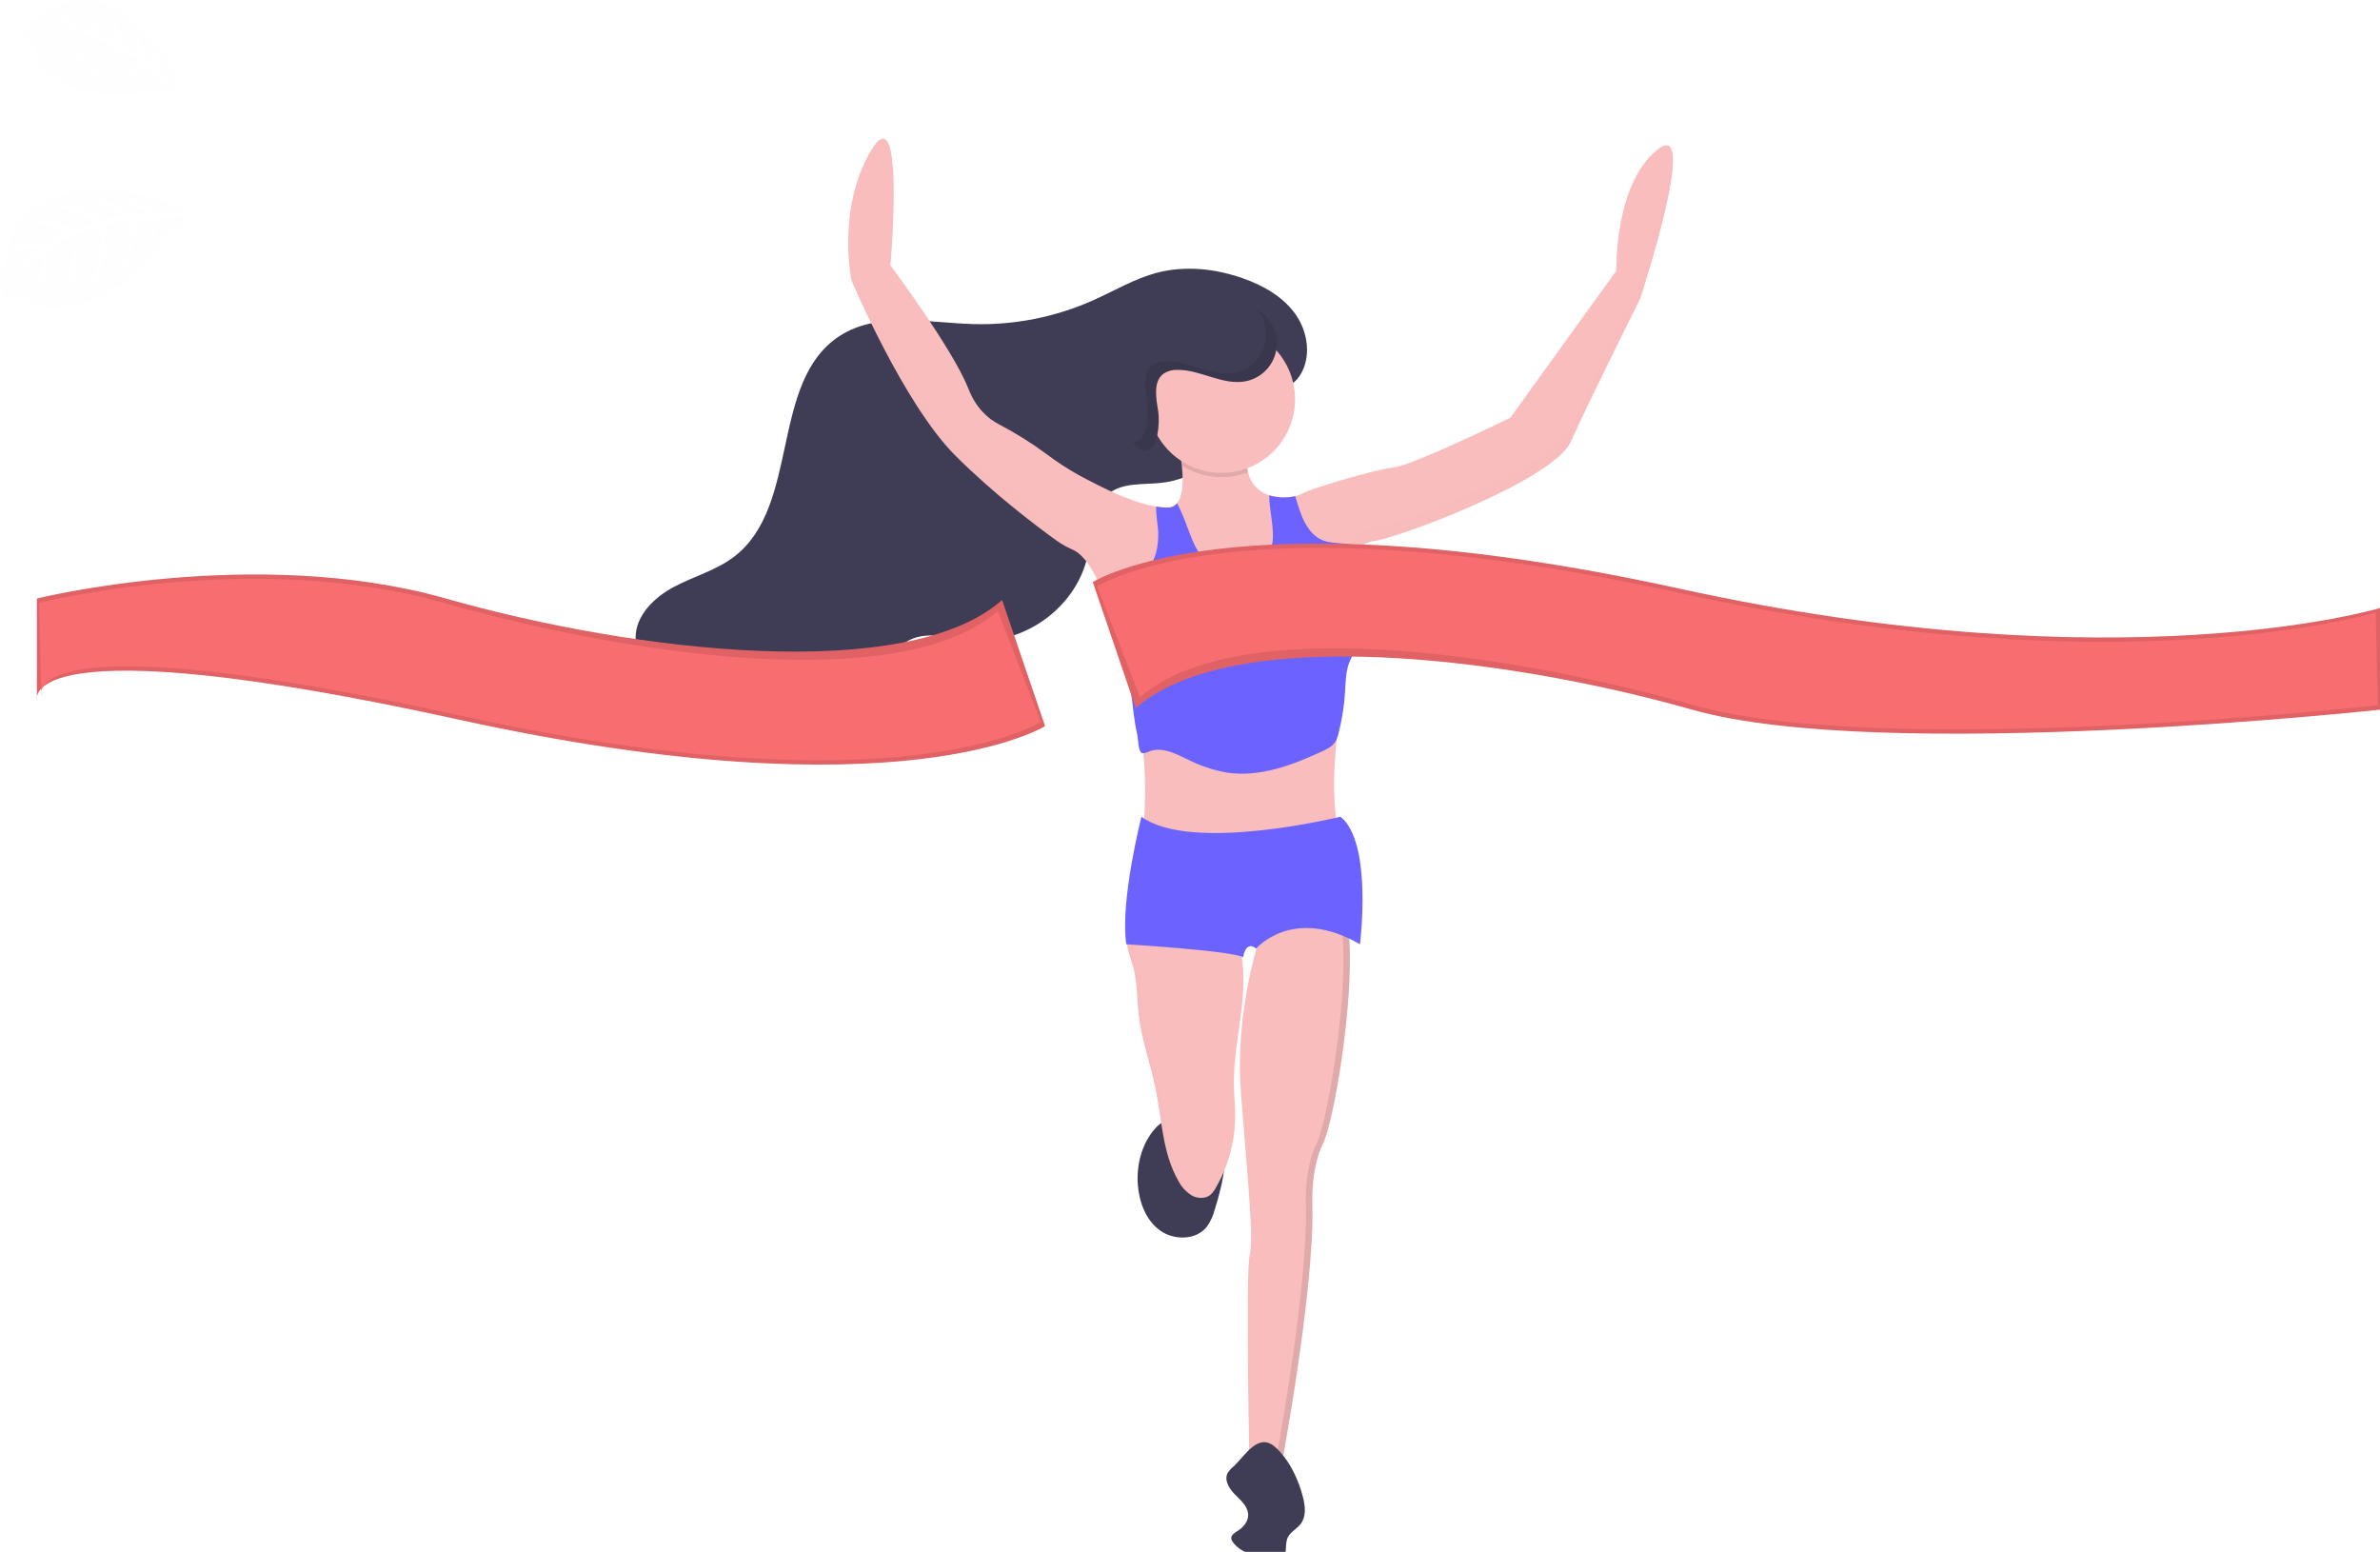 <svg width="385" height="251" viewBox="0 0 385 251" fill="none" xmlns="http://www.w3.org/2000/svg">
<g clip-path="url(#clip0_324_1712)">
<path d="M184.064 191.652C184.281 194.45 185.359 197.346 187.627 198.997C189.895 200.647 193.503 200.616 195.235 198.399C195.817 197.566 196.245 196.636 196.498 195.653C197.958 191.044 198.994 186 197.394 181.436C193.786 181.202 189.604 179.506 186.895 182.486C184.708 184.913 183.812 188.417 184.064 191.652Z" fill="#3F3D56"/>
<path d="M200.813 163.453C200.334 167.52 199.519 171.57 199.603 175.666C199.634 177.246 199.802 178.813 199.806 180.401C199.812 184.524 198.725 188.575 196.656 192.142C196.438 192.561 196.146 192.938 195.795 193.254C194.966 193.925 193.716 193.869 192.785 193.355C191.876 192.79 191.137 191.988 190.647 191.036C188.04 186.574 187.966 181.149 186.934 176.089C186.143 172.217 184.757 168.465 184.257 164.547C183.931 162.026 183.98 159.455 183.462 156.965C183.305 156.213 182.864 155.084 182.573 153.975C182.307 152.985 182.16 152.013 182.433 151.345C182.99 149.977 184.813 150.509 185.999 150.593C190.177 150.902 194.373 150.892 198.549 150.562C198.962 150.53 199.431 150.513 199.722 150.806C199.848 150.955 199.944 151.127 200.002 151.313C200.334 152.223 200.588 153.159 200.761 154.111C201.338 157.158 201.177 160.351 200.813 163.453Z" fill="#FABDBD"/>
<g opacity="0.1">
<path opacity="0.1" d="M199.204 150.561C198.988 150.539 198.771 150.539 198.556 150.561C196.554 150.722 194.549 150.803 192.547 150.813C194.766 150.818 196.985 150.734 199.204 150.561Z" fill="black"/>
<path opacity="0.1" d="M193.492 193.355C192.583 192.79 191.844 191.988 191.354 191.036C188.747 186.574 188.673 181.149 187.641 176.089C186.85 172.217 185.464 168.464 184.963 164.547C184.638 162.026 184.687 159.455 184.169 156.965C184.012 156.213 183.571 155.084 183.28 153.975C183.014 152.985 182.867 152.013 183.14 151.345C183.256 151.071 183.451 150.838 183.701 150.676C183.95 150.514 184.243 150.43 184.54 150.436C183.655 150.376 182.79 150.481 182.44 151.345C182.167 152.013 182.314 152.985 182.58 153.975C182.871 155.084 183.312 156.213 183.469 156.965C183.987 159.455 183.938 162.026 184.264 164.547C184.764 168.468 186.15 172.221 186.941 176.089C187.973 181.149 188.047 186.581 190.654 191.036C191.144 191.988 191.883 192.79 192.792 193.355C193.351 193.664 193.991 193.794 194.626 193.726C194.228 193.674 193.844 193.548 193.492 193.355Z" fill="black"/>
</g>
<path d="M214.046 184.902C211.946 189.099 212.296 195.044 212.296 195.044C212.646 209.034 207.046 238.412 207.046 238.412H202.147C202.147 238.412 201.447 205.886 202.147 203.088C202.847 200.29 201.797 190.498 200.747 176.858C199.966 166.716 202.091 157.525 203.232 153.492C203.624 152.093 203.897 151.327 203.897 151.327C203.897 151.327 211.946 139.436 216.495 145.032C217.545 146.333 218.102 148.959 218.294 152.275C218.917 163.215 215.655 181.681 214.046 184.902Z" fill="#FABDBD"/>
<path opacity="0.1" d="M218.294 152.275C218.102 148.96 217.552 146.33 216.495 145.032C215.48 143.787 214.291 143.41 213.059 143.574C214.013 143.732 214.869 144.255 215.445 145.032C216.495 146.333 217.052 148.96 217.244 152.275C217.867 163.215 214.605 181.681 212.996 184.902C210.896 189.099 211.246 195.045 211.246 195.045C211.596 209.034 205.996 238.412 205.996 238.412H207.046C207.046 238.412 212.646 209.034 212.296 195.045C212.296 195.045 211.946 189.099 214.046 184.902C215.655 181.681 218.917 163.215 218.294 152.275Z" fill="black"/>
<path d="M199.599 237.135C199.208 237.442 198.87 237.811 198.598 238.227C197.972 239.409 198.861 240.822 199.813 241.762C200.764 242.703 201.912 243.71 201.912 245.05C201.912 246.127 201.097 247.05 200.183 247.624C199.694 247.932 199.078 248.323 199.179 248.904C199.215 249.051 199.278 249.19 199.365 249.313C200.148 250.513 201.538 251.216 202.945 251.482C204.352 251.747 205.804 251.632 207.235 251.517C207.45 251.524 207.659 251.452 207.823 251.314C207.927 251.174 207.982 251.005 207.981 250.831C208.051 250.09 208.005 249.306 208.331 248.638C208.786 247.725 209.832 247.26 210.43 246.442C211.27 245.323 211.155 243.766 210.836 242.406C210.136 239.444 208.579 236.065 206.241 234.012C203.533 231.655 201.408 235.432 199.599 237.135Z" fill="#3F3D56"/>
<path d="M210.203 60.85C212.156 57.934 211.648 53.856 209.653 50.953C207.659 48.05 204.453 46.225 201.146 45.046C196.687 43.458 191.77 42.916 187.189 44.109C183.543 45.056 180.267 47.039 176.83 48.571C170.75 51.282 164.14 52.597 157.484 52.418C150.096 52.212 142.002 50.32 135.804 54.356C124.458 61.732 129.504 81.807 118.771 90.029C115.877 92.246 112.234 93.215 109.014 94.925C105.794 96.636 102.743 99.612 102.82 103.256C102.855 105.005 103.625 106.673 104.569 108.152C108.594 114.528 116.118 118.473 123.653 118.4C131.188 118.326 138.541 114.322 142.884 108.159C143.972 106.617 144.931 104.9 146.509 103.872C149.659 101.808 153.81 103.253 157.568 103.56C165.936 104.242 174.307 97.965 175.973 89.728C176.673 86.213 176.55 82.013 179.382 79.806C181.667 78.026 184.883 78.407 187.781 78.103C193.079 77.554 197.261 74.256 200.138 69.947C201.457 67.971 201.611 65.61 203.41 64.054C205.349 62.344 208.348 63.606 210.203 60.85Z" fill="#3F3D56"/>
<g opacity="0.1">
<path opacity="0.1" d="M150.485 53.094C153.554 53.178 156.623 52.944 159.644 52.394C158.811 52.419 157.971 52.419 157.134 52.394C151.335 52.233 145.102 51.037 139.692 52.478C143.262 52.513 146.954 52.996 150.485 53.094Z" fill="black"/>
<path opacity="0.1" d="M139.503 104.568C137.925 105.596 136.966 107.313 135.877 108.856C132.532 113.548 127.643 116.917 122.064 118.372C122.474 118.39 122.883 118.4 123.296 118.397C130.838 118.323 138.184 114.319 142.527 108.156C143.615 106.614 144.574 104.897 146.152 103.869L146.425 103.701C143.955 103.361 141.529 103.243 139.503 104.568Z" fill="black"/>
<path opacity="0.1" d="M209.3 50.943C207.309 48.054 204.1 46.214 200.792 45.036C196.334 43.448 191.417 42.906 186.836 44.098C186.731 44.123 186.629 44.154 186.528 44.182C189.128 44.327 191.694 44.85 194.143 45.735C197.45 46.914 200.659 48.753 202.651 51.642C204.642 54.531 205.153 58.637 203.2 61.54C201.345 64.306 198.346 63.044 196.383 64.747C194.584 66.303 194.43 68.664 193.111 70.64C190.636 74.337 187.193 77.285 182.906 78.404C184.379 78.229 185.933 78.25 187.403 78.096C192.701 77.547 196.883 74.249 199.76 69.94C201.079 67.964 201.233 65.604 203.032 64.047C204.996 62.344 207.995 63.607 209.85 60.84C211.806 57.923 211.298 53.832 209.3 50.943Z" fill="black"/>
<path opacity="0.1" d="M180.757 78.796C177.877 79.097 174.661 78.719 172.358 80.499C169.527 82.706 169.663 86.906 168.949 90.421C167.721 96.566 162.73 101.634 156.805 103.519L157.222 103.557C165.59 104.239 173.961 97.961 175.627 89.725C176.326 86.21 176.204 82.01 179.035 79.803C179.685 79.317 180.423 78.961 181.208 78.754C181.051 78.757 180.908 78.782 180.757 78.796Z" fill="black"/>
</g>
<path d="M265.315 48.33C265.315 48.33 256.916 65.117 254.117 71.412C251.317 77.708 225.769 87.151 222.27 87.5C221.331 87.629 220.457 88.05 219.771 88.704C217.794 90.452 216.67 93.446 216.67 93.446C216.67 93.446 218.07 102.889 216.32 118.627C216.285 118.931 216.254 119.235 216.226 119.529C214.7 134.505 217.895 138.037 217.895 138.037C217.895 138.037 183.949 150.978 184.999 134.19C185.327 128.906 185.278 125.045 184.953 121.817C184.597 118.512 183.924 115.249 182.944 112.073C182.115 109.174 181.124 105.994 180.099 101.665C179.605 99.504 178.955 97.383 178.153 95.317C178.129 95.254 178.104 95.191 178.083 95.132C176.333 90.791 174.584 89.389 173.583 88.934C172.638 88.523 171.737 88.017 170.895 87.423C167.661 85.091 160.721 79.862 154.541 73.686C146.142 65.292 137.743 45.357 137.743 45.357C137.743 45.357 135.293 33.816 140.892 24.373C146.492 14.93 144.042 42.909 144.042 42.909C144.042 42.909 154.191 56.549 156.641 62.844C157.901 66.082 159.903 67.74 161.54 68.601C164.246 70.008 166.837 71.627 169.289 73.441C170.945 74.692 172.687 75.828 174.5 76.84C178.412 78.939 183.098 81.306 187.004 81.929C187.614 82.03 188.23 82.082 188.848 82.087C189.141 82.096 189.433 82.038 189.7 81.916C189.967 81.795 190.202 81.614 190.388 81.387C191.438 80.152 191.413 77.494 191.172 75.309C191.043 74.176 190.851 73.052 190.598 71.941C190.598 71.941 201.972 64.771 201.622 73.514C201.568 74.481 201.657 75.449 201.888 76.389C202.074 77.252 202.486 78.05 203.082 78.701C203.678 79.352 204.436 79.834 205.279 80.097C206.645 80.497 208.09 80.544 209.479 80.233C209.912 80.159 210.33 80.016 210.717 79.81C211.767 79.11 222.266 75.963 225.416 75.613C228.566 75.263 244.314 67.569 244.314 67.569L261.462 43.787C261.462 43.787 261.112 29.797 268.112 24.202C275.111 18.606 265.315 48.33 265.315 48.33Z" fill="#FABDBD"/>
<g opacity="0.1">
<path opacity="0.1" d="M216.226 117.431C215.92 120.241 215.786 123.068 215.823 125.895C215.858 124.048 215.981 121.939 216.226 119.529C216.254 119.236 216.285 118.931 216.32 118.627C216.933 113.241 217.225 107.823 217.195 102.403C217.141 107.123 216.849 111.838 216.32 116.529C216.299 116.833 216.254 117.137 216.226 117.431Z" fill="black"/>
<path opacity="0.1" d="M190.962 71.717C190.727 71.853 190.612 71.937 190.612 71.937C190.952 73.433 191.177 74.953 191.284 76.484C191.355 74.888 191.246 73.289 190.962 71.717Z" fill="black"/>
<path opacity="0.1" d="M144.207 41.01C144.378 38.562 144.633 34.173 144.584 30.27C144.525 35.488 144.06 40.811 144.06 40.811L144.207 41.01Z" fill="black"/>
<path opacity="0.1" d="M185.023 133.781C185.023 133.917 185.023 134.054 184.998 134.19C183.949 150.977 217.895 138.037 217.895 138.037C217.498 137.501 217.199 136.9 217.01 136.26C211.897 138.079 186.202 146.536 185.023 133.781Z" fill="black"/>
<path opacity="0.1" d="M265.316 46.231C265.316 46.231 256.916 63.019 254.117 69.314C251.317 75.609 225.77 85.052 222.27 85.402C221.331 85.531 220.457 85.952 219.771 86.605C217.794 88.354 216.67 91.347 216.67 91.347C216.67 91.347 216.754 91.918 216.856 93.002C217.248 92.103 218.256 90.04 219.771 88.704C220.457 88.05 221.331 87.629 222.27 87.5C225.77 87.151 251.317 77.708 254.117 71.412C256.916 65.117 265.316 48.33 265.316 48.33C265.316 48.33 271.233 30.371 270.583 24.999C270.044 31.882 265.316 46.231 265.316 46.231Z" fill="black"/>
<path opacity="0.1" d="M184.953 119.718C184.597 116.414 183.924 113.151 182.944 109.975C182.115 107.075 181.124 103.896 180.099 99.566C179.605 97.406 178.955 95.285 178.153 93.219C178.129 93.156 178.104 93.093 178.083 93.033C176.333 88.693 174.584 87.291 173.583 86.836C172.638 86.425 171.737 85.919 170.895 85.325C167.661 82.992 160.721 77.764 154.541 71.588C146.142 63.194 137.743 43.259 137.743 43.259C137.432 41.576 137.259 39.871 137.225 38.16C137.139 40.571 137.313 42.983 137.743 45.357C137.743 45.357 146.142 65.292 154.541 73.686C160.721 79.862 167.661 85.091 170.895 87.424C171.744 88.019 172.651 88.525 173.604 88.934C174.601 89.389 176.347 90.791 178.104 95.132C178.125 95.191 178.15 95.254 178.174 95.317C178.973 97.383 179.619 99.505 180.11 101.665C181.135 105.995 182.125 109.174 182.955 112.073C183.935 115.249 184.607 118.512 184.964 121.817C185.111 123.279 185.198 124.87 185.223 126.66C185.265 124.343 185.175 122.025 184.953 119.718Z" fill="black"/>
</g>
<path d="M219.614 104.526C219.079 105.408 218.611 106.33 218.214 107.282C217.685 108.75 217.682 110.349 217.584 111.905C217.444 114.089 217.112 116.257 216.59 118.382C216.506 118.774 216.388 119.157 216.24 119.529C216.135 119.78 215.998 120.015 215.83 120.229C215.644 120.457 215.424 120.656 215.179 120.82C214.804 121.07 214.407 121.287 213.993 121.467C209.122 123.74 203.809 125.748 198.493 124.964C196.246 124.572 194.071 123.84 192.043 122.796C190.118 121.862 187.942 120.753 185.947 121.53C185.641 121.685 185.311 121.788 184.97 121.834C184.905 121.835 184.839 121.829 184.775 121.817C184.117 121.691 184.117 119.473 183.966 118.819C183.392 116.308 183.305 114.273 182.962 112.09C182.779 110.884 182.497 109.694 182.118 108.534C180.718 104.302 180.295 99.79 180.295 95.356C180.295 95.135 178.72 95.356 178.195 95.335C178.062 95.335 177.989 95.314 178.02 95.268C178.051 95.225 178.086 95.185 178.125 95.149C178.308 95.001 178.522 94.894 178.752 94.838L179.165 94.716C181.327 94.103 183.714 93.848 185.331 92.327C187.011 90.757 187.431 88.249 187.357 85.955C187.336 85.217 186.976 83.426 187.035 81.94C187.645 82.04 188.262 82.093 188.88 82.097C189.173 82.106 189.464 82.048 189.731 81.927C189.998 81.805 190.234 81.624 190.419 81.398C191.003 82.527 191.508 83.696 191.931 84.895C192.526 86.357 192.981 87.896 193.853 89.218C195.252 91.372 197.835 92.788 200.404 92.572C202.973 92.355 205.363 90.382 205.821 87.85C206.224 85.629 205.289 82.433 205.31 80.124C206.676 80.525 208.121 80.572 209.51 80.261C209.569 80.403 209.619 80.549 209.661 80.698C210.448 83.398 211.498 86.497 214.14 87.455C215.848 88.07 217.867 87.609 219.446 88.504C219.567 88.574 219.684 88.651 219.796 88.735C220.16 89.006 220.474 89.338 220.723 89.718C221.371 90.787 221.756 91.996 221.846 93.243C222.25 97.143 221.473 101.073 219.614 104.526Z" fill="#6C63FF"/>
<path opacity="0.1" d="M201.888 76.386C200.142 77.058 198.262 77.311 196.401 77.123C194.539 76.935 192.748 76.313 191.172 75.305C191.043 74.173 190.851 73.048 190.598 71.937C190.598 71.937 201.972 64.768 201.622 73.511C201.568 74.477 201.657 75.446 201.888 76.386Z" fill="black"/>
<path d="M197.594 76.484C204.165 76.484 209.493 71.16 209.493 64.593C209.493 58.026 204.165 52.702 197.594 52.702C191.022 52.702 185.695 58.026 185.695 64.593C185.695 71.16 191.022 76.484 197.594 76.484Z" fill="#FABDBD"/>
<path d="M176.774 94.145C176.774 94.145 199.872 79.456 271.615 95.195C343.358 110.933 385.003 98.342 385.003 98.342V114.78C385.003 114.78 304.511 123.523 273.715 114.78C242.918 106.036 199.078 100.993 183.725 114.531L176.774 94.145Z" fill="#F86D70"/>
<path opacity="0.1" d="M176.774 94.145C176.774 94.145 199.872 79.456 271.615 95.195C343.358 110.933 385.003 98.342 385.003 98.342V114.78C385.003 114.78 304.511 123.523 273.715 114.78C242.918 106.036 199.078 100.993 183.725 114.531L176.774 94.145Z" fill="black"/>
<path d="M177.474 94.845C177.474 94.845 199.872 80.156 271.615 95.894C343.358 111.632 384.304 99.042 384.304 99.042L384.654 114.08C384.654 114.08 304.862 122.824 274.065 114.08C243.268 105.337 199.778 99.245 184.425 112.783L177.474 94.845Z" fill="#F86D70"/>
<path d="M169.054 117.438C169.054 117.438 145.956 132.127 74.214 116.389C2.471 100.651 5.97 113.241 5.97 113.241V96.803C5.97 96.803 41.317 88.06 72.114 96.803C102.911 105.547 146.751 110.59 162.104 97.052L169.054 117.438Z" fill="#F86D70"/>
<path opacity="0.1" d="M169.054 117.438C169.054 117.438 145.956 132.127 74.214 116.389C2.471 100.651 5.97 113.241 5.97 113.241V96.803C5.97 96.803 41.317 88.06 72.114 96.803C102.911 105.547 146.751 110.59 162.104 97.052L169.054 117.438Z" fill="black"/>
<path d="M168.354 116.739C168.354 116.739 145.956 131.428 74.213 115.689C2.471 99.951 6.67 112.542 6.67 112.542L6.32 97.503C6.32 97.503 40.967 88.76 71.764 97.503C102.561 106.247 146.051 112.339 161.404 98.801L168.354 116.739Z" fill="#F86D70"/>
<path d="M187.361 66.562C187.011 64.379 186.472 61.63 188.299 60.382C188.95 59.987 189.704 59.792 190.465 59.822C194.248 59.784 197.863 62.417 201.573 61.648C202.753 61.401 203.837 60.818 204.694 59.97C205.552 59.121 206.145 58.044 206.404 56.866C206.663 55.689 206.576 54.462 206.153 53.333C205.731 52.204 204.991 51.221 204.023 50.502C202.563 49.418 200.719 49.026 198.934 48.659C194.241 47.693 189.342 46.732 184.708 47.959C180.075 49.187 175.84 53.338 176.211 58.102C176.386 60.382 177.548 62.452 178.762 64.397C179.686 65.873 183.284 72.79 185.03 72.895C187.494 73.039 187.602 67.989 187.361 66.562Z" fill="#3F3D56"/>
<path d="M216.845 132.092C216.845 132.092 192.698 138.037 184.649 132.092C184.649 132.092 181.149 145.732 182.199 152.726C182.199 152.726 199.347 153.775 201.097 154.825C201.097 154.825 201.447 152.027 203.197 153.426C203.197 153.426 209.146 146.431 219.995 152.726C219.995 152.726 222.095 136.289 216.845 132.092Z" fill="#6C63FF"/>
<path opacity="0.1" d="M204.03 50.502C203.781 50.322 203.52 50.158 203.249 50.012C203.971 50.833 204.465 51.828 204.682 52.899C204.898 53.97 204.83 55.079 204.483 56.116C204.136 57.152 203.523 58.079 202.705 58.804C201.888 59.53 200.894 60.028 199.823 60.249C196.113 61.018 192.498 58.385 188.715 58.423C187.954 58.394 187.2 58.588 186.549 58.983C184.722 60.231 185.257 62.98 185.607 65.163C185.838 66.59 185.744 71.64 183.287 71.504H183.245C183.921 72.325 184.55 72.882 185.037 72.902C187.487 73.039 187.588 68.006 187.357 66.562C187.007 64.379 186.472 61.63 188.299 60.382C188.95 59.987 189.704 59.792 190.465 59.822C194.248 59.784 197.863 62.417 201.573 61.648C202.753 61.401 203.837 60.818 204.694 59.97C205.551 59.121 206.145 58.044 206.404 56.866C206.663 55.689 206.575 54.462 206.153 53.333C205.731 52.204 204.991 51.221 204.023 50.502H204.03Z" fill="black"/>
<g opacity="0.1">
<path opacity="0.1" d="M30.223 33.889C30.223 33.889 4.056 22.894 0.626 42.724C0.626 42.724 -1.162 45.812 1.326 48.365C1.326 48.365 1.862 46.998 4.392 48.414C5.295 48.91 6.254 49.299 7.248 49.572C8.591 49.942 10.018 49.866 11.314 49.355C11.314 49.355 19.92 48.89 27.157 37.639C27.157 37.639 30.258 35.722 30.416 35.005L25.229 35.355C25.229 35.355 25.625 39.15 23.479 41.426C23.479 41.426 25.387 35.54 24.47 35.372C24.284 35.337 21.729 35.677 21.729 35.677C21.729 35.677 22.391 42.273 18.93 45.686C18.93 45.686 22.142 38.975 20.742 35.796L16.917 36.533C16.917 36.533 17.967 43.472 14.181 47.512C14.181 47.512 17.292 40.377 16.091 36.75L12.424 37.981C12.424 37.981 13.309 44.773 10.142 48.124C10.142 48.124 12.907 39.517 11.605 38.331C11.605 38.331 8.308 39.667 7.601 40.43C7.601 40.43 8.126 45.326 6.11 47.075C6.11 47.075 7.349 41.129 6.737 40.884C6.737 40.884 2.905 43.766 1.739 46.253C1.739 46.253 3.195 42.455 6.254 40.307C6.254 40.307 3.685 39.873 1.704 40.947C1.704 40.947 3.031 38.426 7.181 39.622C7.181 39.622 10.258 37.495 10.873 37.523C10.873 37.523 6.947 35.775 4.109 35.988C4.109 35.988 7.15 34.239 11.836 37.163L15.489 35.841C15.489 35.841 10.418 33.242 7.874 33.253C7.874 33.253 11.255 31.948 16.441 35.586L20.183 34.82C20.183 34.82 15.983 32.249 13.152 31.651C13.152 31.651 16.55 31.116 21.264 34.645L23.826 34.428C23.826 34.428 20.725 32.606 19.787 32.162C18.849 31.718 18.891 31.427 18.891 31.427C21.123 31.815 23.204 32.815 24.9 34.316C24.9 34.316 30.198 34.215 30.223 33.889Z" fill="#6C63FF"/>
</g>
<g opacity="0.1">
<path opacity="0.1" d="M29.257 14.178C29.257 14.178 19.969 -7.25 6.639 2.577C6.639 2.577 3.815 3.396 3.839 6.32C3.839 6.32 4.938 5.812 5.631 8.093C5.89 8.902 6.242 9.679 6.681 10.408C7.261 11.388 8.144 12.153 9.197 12.587C9.197 12.587 14.573 17.21 25.296 14.647C25.296 14.647 28.232 15.276 28.736 14.937L25.456 12.188C25.456 12.188 23.532 14.668 20.949 14.79C20.949 14.79 25.439 12.377 24.988 11.755C24.896 11.629 23.189 10.377 23.189 10.377C23.189 10.377 19.819 14.671 15.839 14.738C15.839 14.738 21.575 12.576 22.555 9.894L19.864 8.145C19.864 8.145 16.525 12.863 11.979 13.108C11.979 13.108 17.894 10.66 19.248 7.806L16.368 6.449C16.368 6.449 13.022 10.995 9.239 11.167C9.239 11.167 15.787 7.628 15.685 6.183C15.685 6.183 12.966 5.099 12.105 5.162C12.105 5.162 9.631 8.362 7.423 8.271C7.423 8.271 11.549 5.442 11.321 4.949C11.321 4.949 7.402 4.48 5.292 5.298C5.292 5.298 8.322 3.871 11.363 4.34C11.363 4.34 10.086 2.616 8.305 2.137C8.305 2.137 10.53 1.392 12.315 4.466C12.315 4.466 15.353 4.952 15.707 5.316C15.707 5.316 14.377 2.032 12.557 0.552C12.557 0.552 15.357 1.252 16.476 5.648L19.399 6.946C19.399 6.946 17.869 2.514 16.333 1.077C16.333 1.077 19.087 2.224 20.095 7.337L22.751 9.013C22.751 9.013 21.719 5.095 20.382 3.144C20.382 3.144 22.706 4.756 23.497 9.537L25.142 10.866C25.142 10.866 24.337 8.019 24.032 7.222C23.728 6.424 23.92 6.278 23.92 6.278C25.024 7.78 25.689 9.558 25.841 11.415C25.841 11.415 29.068 14.36 29.257 14.178Z" fill="#6C63FF"/>
</g>
</g>
<defs>
<clipPath id="clip0_324_1712">
<rect width="385" height="256" fill="white"/>
</clipPath>
</defs>
</svg>
